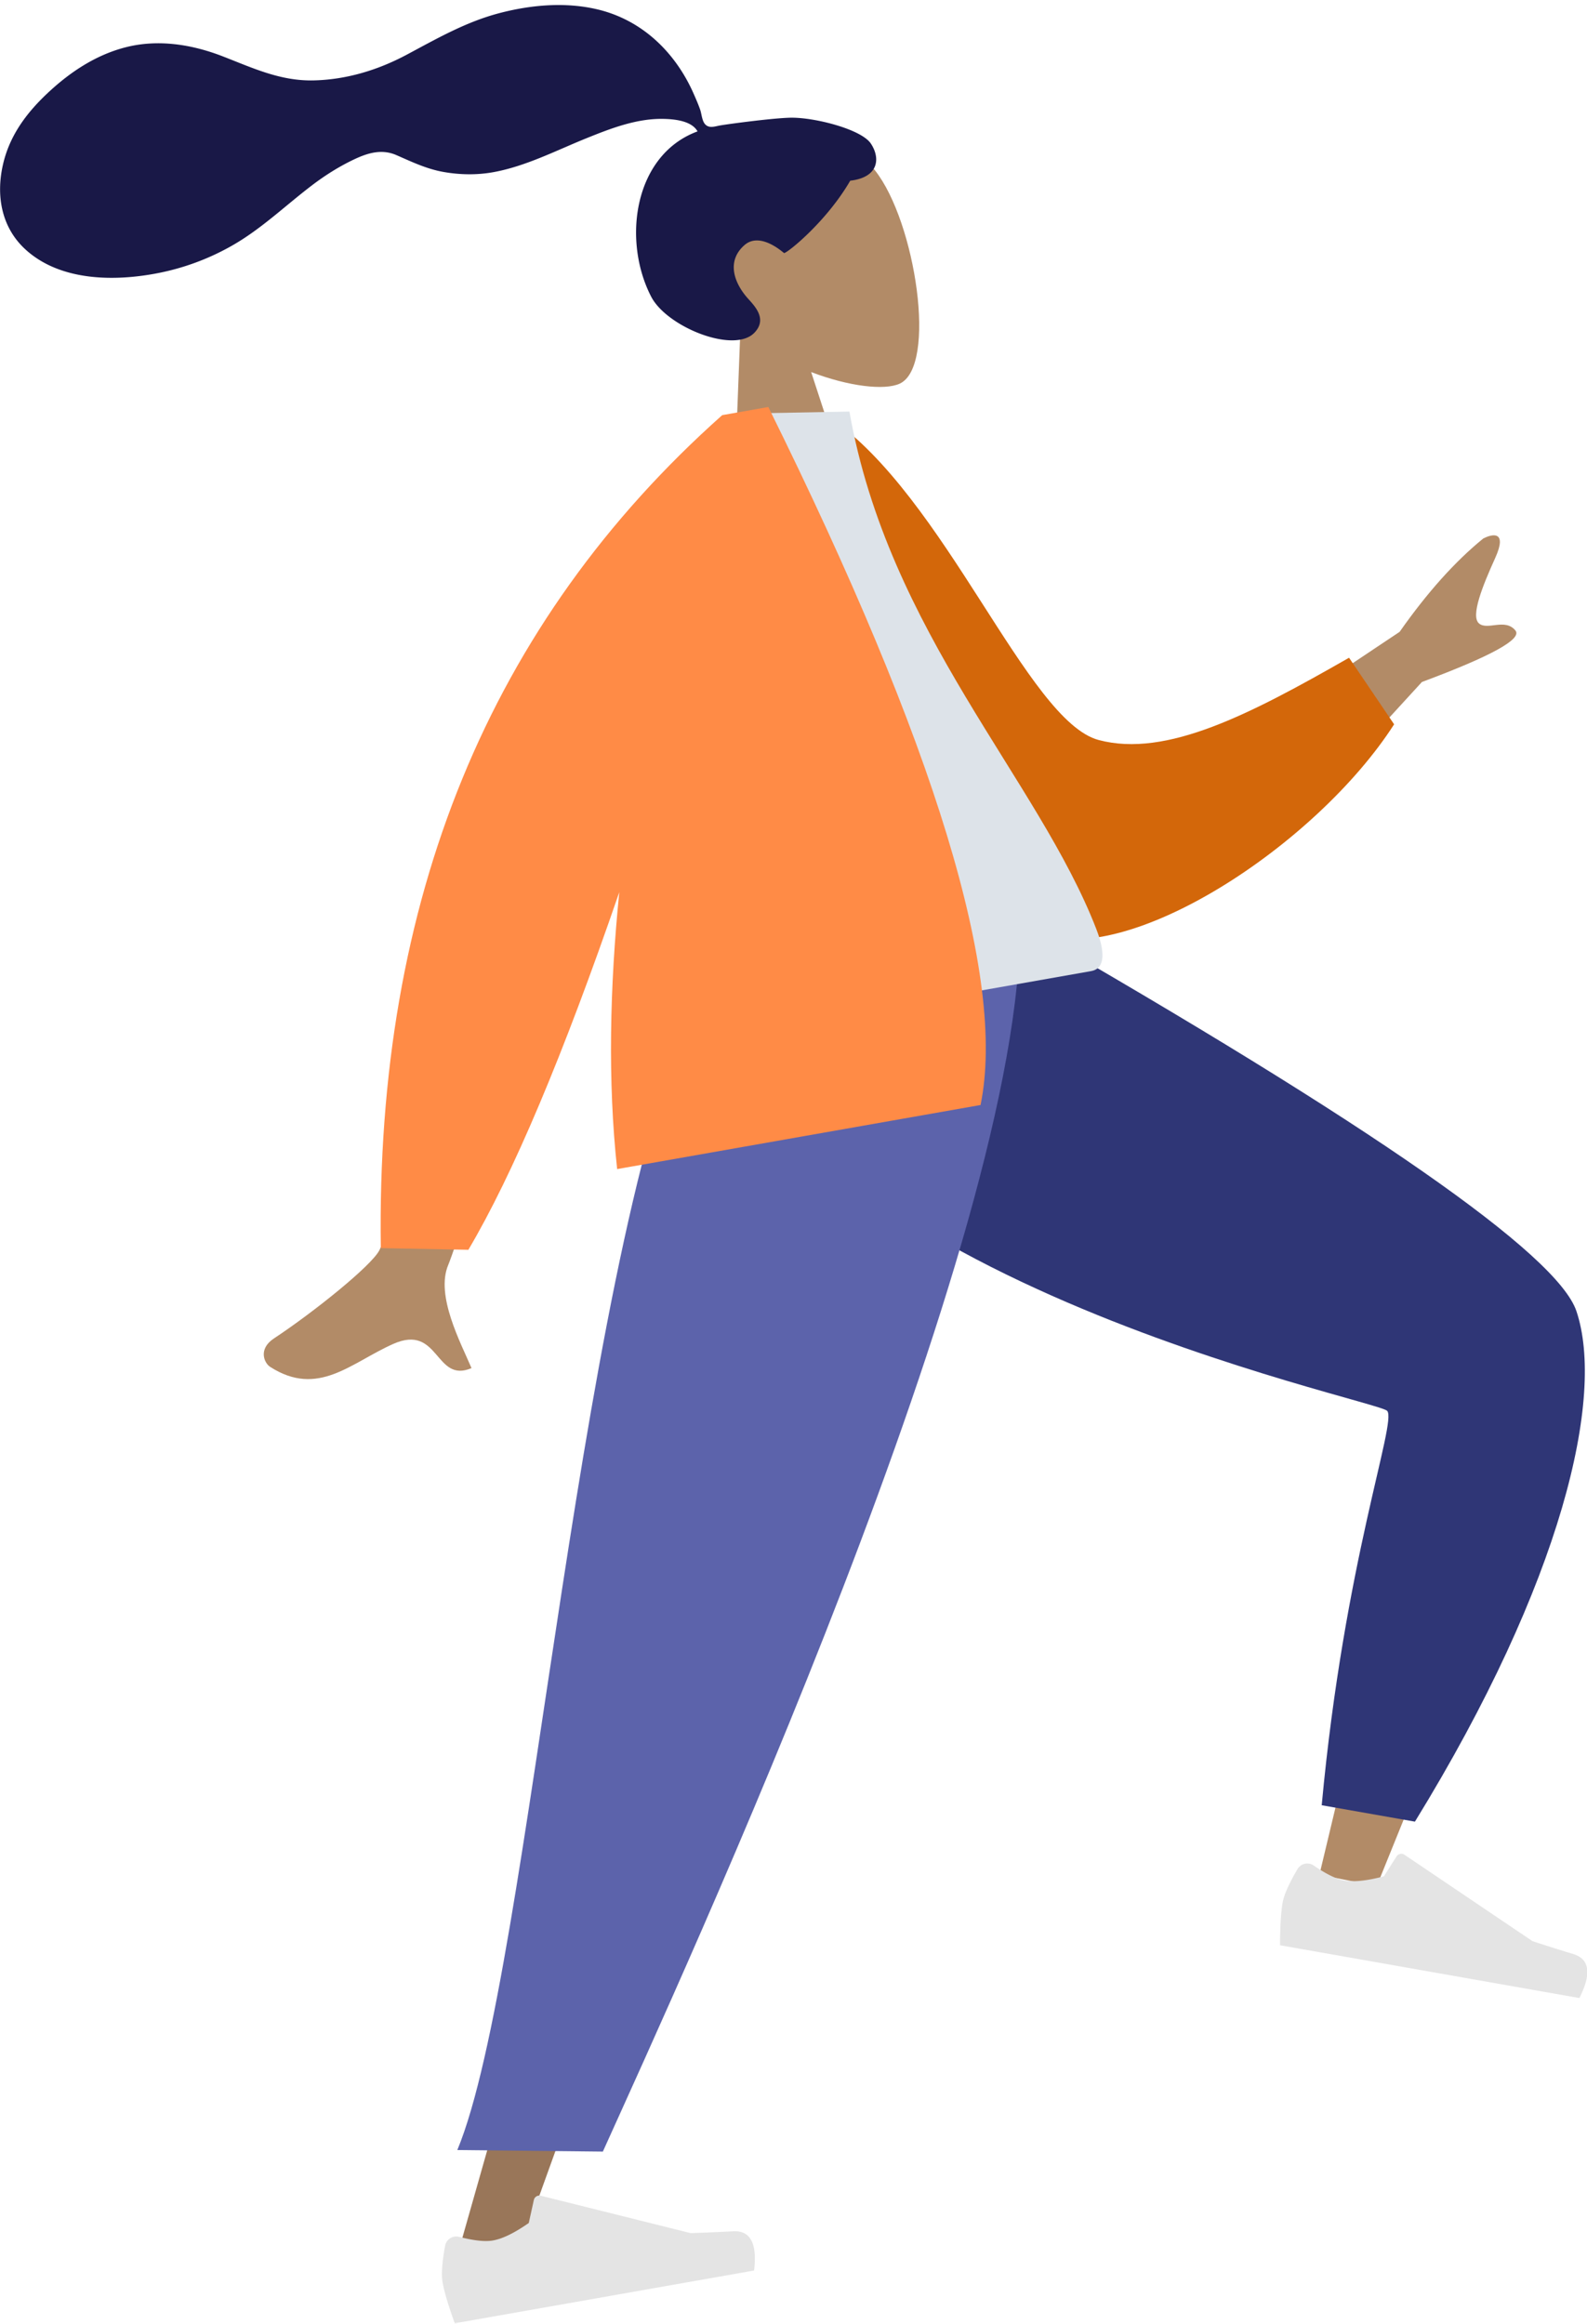 <svg xmlns="http://www.w3.org/2000/svg" width="280" height="410" viewBox="0 0 280 410">
    <g fill="none" fill-rule="evenodd">
        <path fill="#B28B67" d="M130.615 58.517c-5.189-4.26-9.187-9.898-9.915-16.876-2.1-20.107 26.498-20.645 33.679-11.576 7.18 9.07 11.02 34.608 4.34 37.633-2.664 1.206-8.916.504-15.603-2.052l8.502 26.016-22.42 3.953 1.417-37.098z"/>
        <path fill="#191847" d="M139.564 20.766c-3.04.04-11.054 1.112-12.521 1.37-.938.166-1.916.558-2.623-.2-.578-.62-.62-1.834-.9-2.622-.323-.917-.711-1.81-1.102-2.699-1.11-2.532-2.528-4.877-4.308-6.999-3.34-3.982-7.7-6.794-12.786-7.98-5.618-1.31-11.619-.778-17.158.665-5.928 1.544-11.024 4.476-16.374 7.333-5.099 2.723-10.643 4.418-16.454 4.552-5.854.135-10.703-2.175-16.026-4.24-5.45-2.115-11.42-3.074-17.16-1.6-5.359 1.377-9.973 4.489-13.94 8.258C4.5 20.13 1.622 24.092.496 29.154-.715 34.598.268 40.167 4.523 44.04c6.166 5.613 15.783 5.65 23.508 4.116a43.119 43.119 0 0 0 12.703-4.703c5.3-2.97 9.59-7.175 14.395-10.82 2.255-1.71 4.633-3.208 7.186-4.435 2.478-1.191 4.987-1.98 7.623-.831 2.788 1.215 5.312 2.446 8.351 2.978 2.916.511 5.916.555 8.831.018 5.673-1.045 10.962-3.79 16.271-5.941 4.33-1.753 8.974-3.56 13.723-3.445 1.982.048 4.918.35 5.957 2.204-11.264 4.146-13.313 19.246-8.183 29.16 2.769 5.351 14.576 10.096 18.189 6.389 2.288-2.349.26-4.544-1.058-5.997-2.524-2.783-3.908-6.685-.643-9.508 2.816-2.435 6.913 1.445 6.975 1.43.853-.221 7.588-5.74 11.658-12.776 5.134-.597 5.318-4.061 3.624-6.569-1.693-2.508-9.87-4.598-14.07-4.544z"/>
        <path fill="#B28B67" d="M125.548 172.253c5.722 22.622 125.913 70.998 126.879 72.78.429.792-6.117 29.37-19.639 85.734l10.115 2.005c25.122-61.598 36.266-95.193 33.432-100.785-4.058-8.006-36.972-30.892-98.743-68.659l-52.044 8.925z"/>
        <path fill="#2F3676" d="M233.195 318.505l16.446 2.894c26.114-42.477 33.545-75.035 28.493-90.066-3.368-10.02-36.178-32.877-98.429-68.571l-55.255 9.743c11.243 52.741 118.558 74.397 120.299 76.422 1.741 2.025-7.565 26.506-11.554 69.578z"/>
        <path fill="#E4E4E4" d="M228.923 329.772c-1.506 2.563-2.38 4.53-2.622 5.9-.297 1.687-.45 4.199-.458 7.535l52.813 9.312c2.172-4.291 1.811-6.878-1.082-7.761a297.247 297.247 0 0 1-7.196-2.279L247.8 327.245a1 1 0 0 0-1.403.293l-2.225 3.503c-2.963.794-5.3 1.04-7.011.738-1.374-.242-3.168-1.123-5.382-2.643a2 2 0 0 0-2.856.636z"/>
        <path fill="#997659" d="M138 170.058l-27.844 124.191-30.169 106.163 11.187-1.973 84.745-235.067z"/>
        <path fill="#E4E4E4" d="M78.532 396.23c-.538 2.924-.687 5.071-.445 6.442.297 1.687 1.013 4.1 2.146 7.237l52.813-9.313c.573-4.775-.65-7.083-3.671-6.923-3.02.16-5.535.267-7.542.32L95.407 387.4a1 1 0 0 0-1.22.755l-.892 4.053c-2.512 1.759-4.624 2.79-6.335 3.091-1.374.242-3.361.028-5.962-.643a2 2 0 0 0-2.466 1.575z"/>
        <path fill="#5C63AB" d="M80.686 379.34l25.678.273c14.242-31.613 74.27-161.524 73.589-216.952l-55.337 9.757c-22.583 44.138-30.669 175-43.93 206.922z"/>
        <g>
            <path fill="#B28B67" d="M215.824 132.258l31.117-20.781c4.87-6.938 9.785-12.426 14.748-16.462 1.553-.815 4.336-1.47 2.11 3.446-2.226 4.916-4.346 10.186-2.877 11.512 1.47 1.327 4.643-.982 6.455 1.276 1.208 1.505-4.292 4.53-16.502 9.077l-21.844 23.849-13.207-11.917zM80.167 160.39l19.746.426c-12.873 39.182-19.816 59.97-20.83 62.364-2.28 5.385 2.205 13.727 4.107 18.201-6.494 2.773-5.623-7.905-13.818-4.263-7.48 3.325-13.233 9.486-21.714 4.04-1.043-.67-2.155-3.14.668-5.007 7.035-4.649 17.198-12.824 18.6-15.549 1.91-3.716 6.324-23.787 13.241-60.212z"/>
            <path fill="#D3670A" d="M138.492 76.418l7.807-2.802c20.536 13.939 34.906 53.592 47.546 56.948 11.95 3.172 26.738-4.544 44.173-14.517l7.95 11.748c-13.683 21.305-46.987 43.138-63.15 36.877-25.844-10.011-40.133-59.523-44.326-88.254z"/>
            <path fill="#DDE3E9" d="M121.261 183.9l71.228-12.56c3.255-.573 1.812-5.17.923-7.462-10.263-26.448-36.669-52.253-43.547-91.264l-21.115.397c-12.168 30.363-12.104 65.093-7.489 110.89z"/>
            <path fill="#FF8B46" d="M109.264 157.406c-9.896 28.786-18.772 49.82-26.628 63.1l-15.446-.296c-.913-61.416 19.165-110.405 60.235-146.965l.234-.041 7.9-1.393c29.546 59.702 42.027 100.751 37.444 123.15l-64.117 11.305c-1.687-15.5-1.291-32.277.378-48.86z"/>
        </g>
    </g>
</svg>
